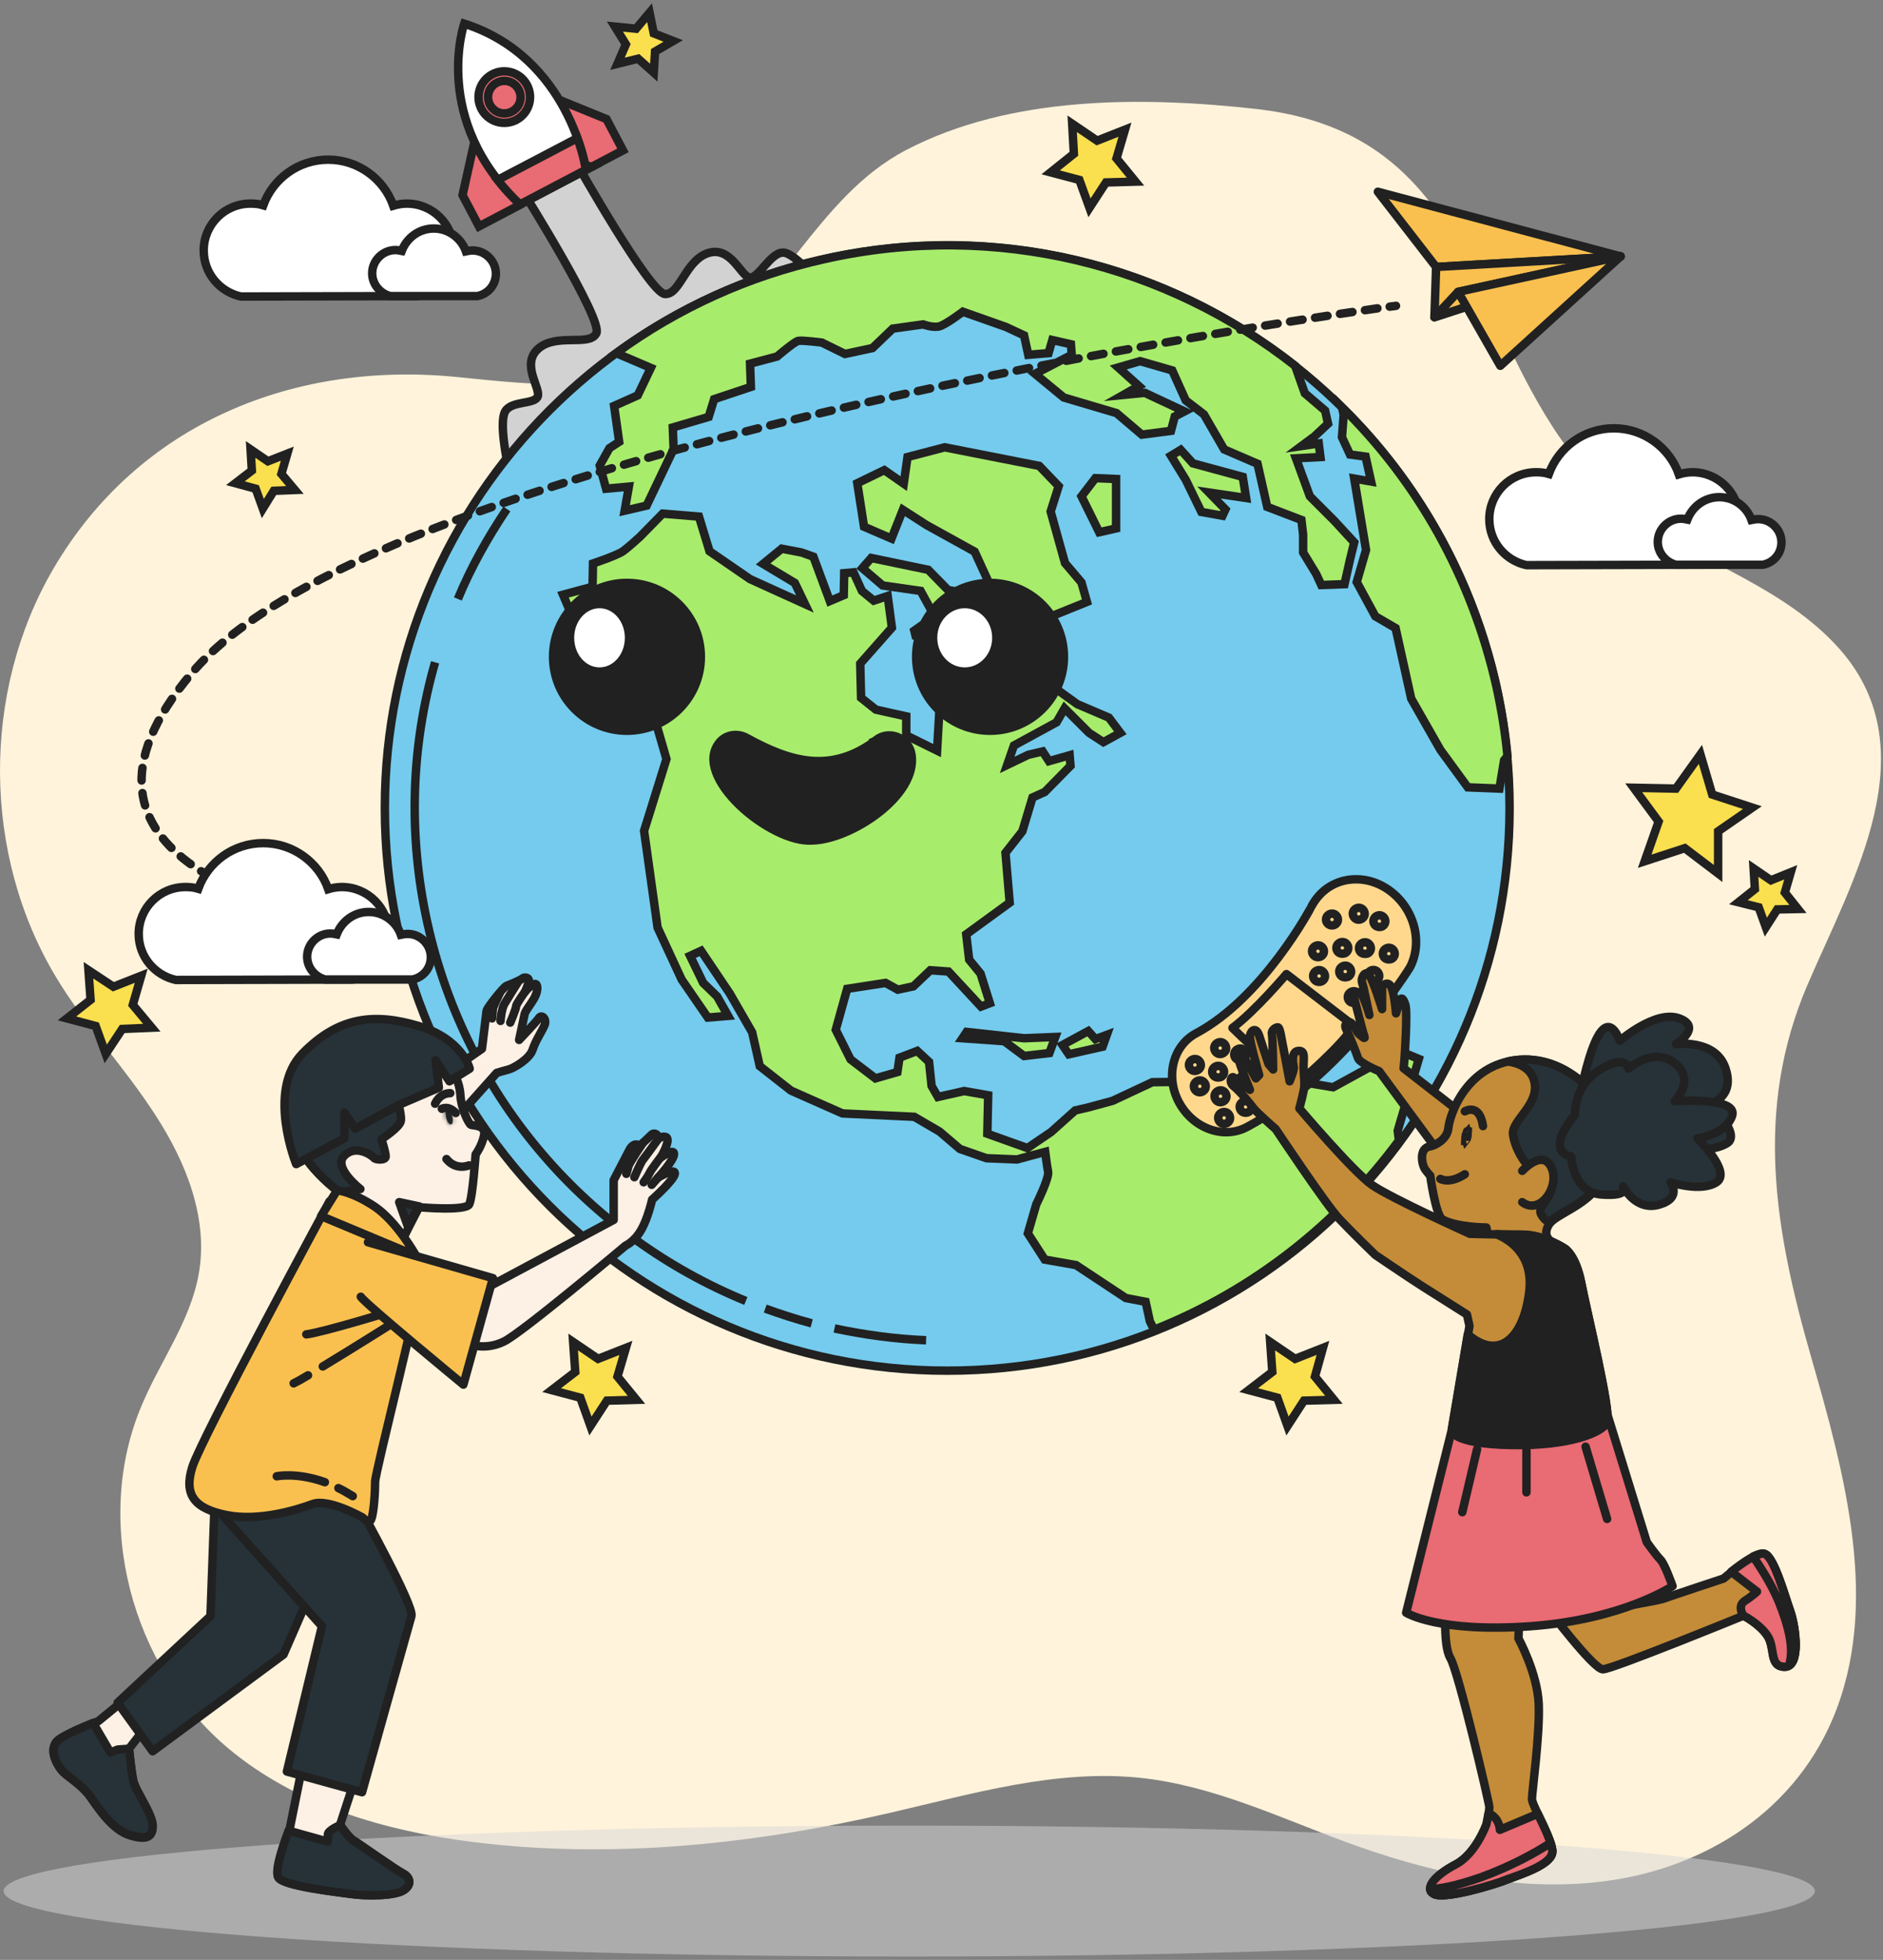 <svg width="446" height="464" viewBox="0 0 446 464" fill="none" xmlns="http://www.w3.org/2000/svg">
<rect x="0" y="0" width="446" height="464" fill="#808080" stroke="none"/>
<path d="M354.053 75C342.953 51.6 332.053 29.7 297.553 25.8C270.553 22.8 239.453 22.6 214.653 35.5C193.153 46.7 184.853 72.3 163.953 84.2C147.553 93.5 127.453 91.2 108.653 89.3C70.053 85.3 32.853 100 12.553 134.8C-4.447 164 -4.147 202.4 13.253 231.3C20.153 242.8 29.453 252.6 36.753 263.9C44.053 275.1 49.453 288.5 47.053 301.7C45.053 312.8 38.053 322.1 33.653 332.5C21.853 360 31.053 394.6 54.053 413.9C70.153 427.4 91.253 433.5 112.153 436.1C145.153 440.2 178.753 436.6 211.153 429.1C230.553 424.6 250.253 418.8 270.153 420.9C287.053 422.7 302.653 430.1 318.553 436C337.253 442.9 357.253 447.6 377.153 445.7C401.653 443.4 424.153 430.2 434.053 407C445.453 380.1 437.053 349.3 428.953 321.2C420.353 291.2 415.453 262.8 428.053 233.3C438.753 208.3 457.453 176.9 434.853 152.7C420.353 137.2 399.053 132.2 383.053 118.9C368.853 106.7 361.353 90.5 354.053 75Z" fill="#FFF3DB"/>
<path d="M215.353 463.2C333.818 463.2 429.853 456.26 429.853 447.7C429.853 439.139 333.818 432.2 215.353 432.2C96.888 432.2 0.853 439.139 0.853 447.7C0.853 456.26 96.888 463.2 215.353 463.2Z" fill="#D8D8D8" fill-opacity="0.5"/>
<path d="M194.553 67.7C194.553 67.7 188.453 59.8 185.453 59.8C182.453 59.8 179.653 66 177.553 65.7C175.453 65.4 173.153 58.2 167.753 59.9C162.353 61.6 161.053 69.9 157.453 69.6C153.853 69.3 136.653 38.8 136.653 38.8L124.253 46C124.253 46 142.853 75.7 141.253 78.9C139.653 82.1 131.853 78.8 127.553 82.5C123.253 86.2 128.153 91.9 127.353 93.9C126.553 95.8 121.153 94.8 119.653 97.4C118.153 100 120.153 109.4 120.153 109.4L155.053 82.7L194.553 67.7Z" fill="#D2D2D2" stroke="#212121" stroke-width="2" stroke-miterlimit="10"/>
<path d="M112.853 31.4L109.553 46.2L113.453 53.6L123.153 48.5C123.153 48.4 118.253 42.4 112.853 31.4Z" fill="#E96B73" stroke="#212121" stroke-width="2" stroke-miterlimit="10"/>
<path d="M129.653 22.5L143.653 28.2L147.553 35.6L137.853 40.7C137.853 40.6 135.753 33.2 129.653 22.5Z" fill="#E96B73" stroke="#212121" stroke-width="2" stroke-miterlimit="10"/>
<path d="M109.953 5.6C109.953 5.6 102.053 28.5 123.253 48.4L138.853 40.2C138.753 40.2 134.953 13.6 109.953 5.6Z" fill="white" stroke="#212121" stroke-width="2" stroke-miterlimit="10"/>
<path d="M117.853 42.6C119.353 44.5 121.153 46.5 123.153 48.4L138.753 40.2C138.753 40.2 138.353 37.1 136.753 32.7L117.853 42.6Z" fill="#E96B73" stroke="#212121" stroke-width="2" stroke-miterlimit="10"/>
<path d="M125.298 24.7C126.244 21.466 124.389 18.078 121.156 17.133C117.922 16.187 114.534 18.042 113.589 21.275C112.643 24.509 114.498 27.896 117.731 28.842C120.965 29.788 124.353 27.933 125.298 24.7Z" fill="#E96B73" stroke="#212121" stroke-width="2" stroke-miterlimit="10"/>
<path d="M122.853 21.2C121.853 19.3 119.553 18.6 117.653 19.6C115.753 20.6 115.053 22.9 116.053 24.8C117.053 26.7 119.353 27.4 121.253 26.4C123.153 25.4 123.853 23.1 122.853 21.2Z" fill="#E96B73" stroke="#212121" stroke-width="2" stroke-miterlimit="10"/>
<path d="M415.053 191.2L406.953 196.8V206.8L399.053 200.8L389.553 203.9L392.853 194.5L386.953 186.5L396.953 186.7L402.753 178.6L405.553 188.1L415.053 191.2Z" fill="#FADF4F" stroke="#212121" stroke-width="2" stroke-miterlimit="10"/>
<path d="M33.453 231L31.453 237.9L35.953 243.3L28.953 243.6L25.052 249.5L22.652 242.9L15.852 241.1L21.453 236.7L20.953 229.7L26.852 233.6L33.453 231Z" fill="#FADF4F" stroke="#212121" stroke-width="2" stroke-miterlimit="10"/>
<path d="M148.252 319.1L146.252 325.9L150.752 331.4L143.752 331.6L139.852 337.6L137.452 330.9L130.652 329.1L136.252 324.8L135.752 317.7L141.652 321.7L148.252 319.1Z" fill="#FADF4F" stroke="#212121" stroke-width="2" stroke-miterlimit="10"/>
<path d="M313.352 319.1L311.452 325.9L315.952 331.4L308.852 331.6L304.952 337.6L302.552 330.9L295.752 329.1L301.352 324.8L300.852 317.7L306.752 321.7L313.352 319.1Z" fill="#FADF4F" stroke="#212121" stroke-width="2" stroke-miterlimit="10"/>
<path d="M68.052 107.4L66.652 112.2L69.852 116L64.852 116.2L62.252 120.4L60.552 115.7L55.752 114.4L59.652 111.4L59.352 106.4L63.452 109.2L68.052 107.4Z" fill="#FADF4F" stroke="#212121" stroke-width="2" stroke-miterlimit="10"/>
<path d="M159.452 9.7L155.152 12.2L154.852 17.2L151.152 13.9L146.252 15.1L148.252 10.5L145.652 6.3L150.652 6.8L153.852 3L154.852 7.9L159.452 9.7Z" fill="#FADF4F" stroke="#212121" stroke-width="2" stroke-miterlimit="10"/>
<path d="M424.152 206.5L422.752 211.3L425.852 215.2L420.952 215.3L418.252 219.5L416.552 214.8L411.752 213.6L415.652 210.5L415.352 205.6L419.452 208.4L424.152 206.5Z" fill="#FADF4F" stroke="#212121" stroke-width="2" stroke-miterlimit="10"/>
<path d="M266.453 30.7L264.453 37.5L268.953 43L261.953 43.2L258.053 49.2L255.653 42.6L248.853 40.8L254.353 36.4L253.953 29.3L259.853 33.3L266.453 30.7Z" fill="#FADF4F" stroke="#212121" stroke-width="2" stroke-miterlimit="10"/>
<path d="M224.353 324.5C297.917 324.5 357.553 264.864 357.553 191.3C357.553 117.735 297.917 58.1 224.353 58.1C150.789 58.1 91.153 117.735 91.153 191.3C91.153 264.864 150.789 324.5 224.353 324.5Z" fill="#74CBED" stroke="#212121" stroke-width="2" stroke-miterlimit="10"/>
<path d="M197.653 314.5C204.753 316 211.953 316.999 219.353 317.299" stroke="#212121" stroke-width="2" stroke-miterlimit="10"/>
<path d="M181.253 309.799C184.853 311.099 188.553 312.299 192.253 313.299" stroke="#212121" stroke-width="2" stroke-miterlimit="10"/>
<path d="M103.053 156.799C97.453 176.299 96.553 197.399 101.253 218.599C110.553 260.499 139.753 292.899 176.653 307.999" stroke="#212121" stroke-width="2" stroke-miterlimit="10"/>
<path d="M120.053 120.5C115.553 127.2 111.553 134.3 108.453 141.8" stroke="#212121" stroke-width="2" stroke-miterlimit="10"/>
<path d="M206.353 132.1L219.853 134.9L224.553 139.7L230.553 140.7L232.453 146.4L231.053 150.3L226.953 152.1L216.853 150.5L216.553 149.3L221.353 145.9L218.053 139.9L209.053 138.6L204.253 134.5L206.353 132.1Z" fill="#A8EC6C" stroke="#212121" stroke-width="2" stroke-miterlimit="10"/>
<path d="M315.753 257.4L304.953 255.6L291.953 254L282.353 256.1L272.953 256.2L263.553 260.6L258.053 262.1L254.653 262.9L248.953 268L243.353 271.8L233.853 268.4L234.053 259.3L228.353 258.3L222.153 259.7L220.653 257.1L220.053 251.4L217.253 248.8L213.053 250.4L212.553 253.8L207.353 255.3L201.453 250.8L197.953 243.8L200.653 234.1L209.753 232.7L212.653 234.3L216.353 233.5L220.353 229.7L224.653 230L232.353 238.3L234.453 237.5L232.253 230.5L229.553 227.2L228.853 221.2L239.153 213.7L238.153 201.9L242.153 196.8L244.553 188.8L247.453 187.5L253.553 181.3L253.353 178.8L248.453 180.2L246.953 177.9L243.553 178.7L238.553 181.1L240.153 176.5L250.253 171L252.153 167.7L257.953 173.5L261.353 175.7L265.353 173.5L262.653 169.9L255.153 166.7L245.853 160L236.953 156.5L229.253 156.9L224.753 154L219.553 153.9L219.253 155.3L220.653 164.4L222.553 167.2L221.953 177.7L214.653 174.1V169.6L207.453 168L203.953 165.2L203.753 157.1L211.253 148.6L210.253 141.1L206.953 142.2L204.153 139.9L202.153 135.5L199.953 135.7L199.853 140.9L196.553 142.3L192.653 131.8L189.853 130.8L185.153 129.9L180.753 133.5L188.253 138L190.653 143L177.653 137.1L168.053 130.5L165.553 122.3L156.953 121.6L151.653 127C151.653 127 148.953 129.5 147.553 130.5C146.153 131.5 140.453 133.4 140.453 133.4L140.353 138.9L133.353 140.8L134.753 144.1L146.553 143.4L153.853 148.6L156.253 159.4L154.953 169.7L157.853 179.7L152.553 196.7L155.753 219.6L161.453 231.9L167.653 240.9L172.453 240.5L169.853 235.9L166.553 232.7L163.453 226.3L166.053 225.1L172.853 235.2L178.153 244.4L179.953 252.4L187.353 258.2L199.553 263.6L216.553 264.4L222.553 267.9L227.353 272L233.653 274.2L240.853 274.5L247.553 272.7C247.553 272.7 247.953 275.9 248.253 277.4C248.553 278.9 245.453 285.1 245.453 285.1L243.453 292L247.453 298.2L254.853 299.5L266.653 307.3L271.353 308.2L272.353 312.8L273.353 314.8C297.053 305.4 316.853 289.6 331.353 270L331.053 267.7L336.053 250.7L331.453 248.8L315.753 257.4Z" fill="#A8EC6C" stroke="#212121" stroke-width="2" stroke-miterlimit="10"/>
<path d="M320.753 128.4L316.053 123.3L310.253 117.5L306.953 108.5L312.753 108.2L312.353 105L308.253 105.6L311.353 103.3L314.553 100.3L313.853 97.2L309.053 93.1L306.753 86.6C276.453 62.8 236.053 52.2 195.453 61.3C176.953 65.4 160.353 73.1 145.953 83.6L154.153 87.1L151.053 93.6L145.453 96.1L146.653 104.6L144.353 106.1L142.053 110.2L143.553 115.7L148.953 115.2L147.953 120.9L153.153 119.7L159.553 106.3L159.353 101.2L167.853 98.7L169.153 94.5L177.853 91.6L177.653 86.1L184.053 84.4C184.053 84.4 188.153 80.9 189.053 80.7C189.953 80.5 194.653 81.1 194.653 81.1L200.153 83.8L206.653 82.4L211.453 77.8L218.653 76.8C218.653 76.8 220.753 77.6 222.353 77.3C223.853 77 228.053 73.8 228.053 73.8L238.253 77.4L242.553 79.4L243.553 84L248.353 83.6L249.253 80.5L253.653 81.5L253.853 84L245.153 88.5L251.953 94.1L264.453 97.8L270.453 102.9L277.353 102L278.253 98.6L280.553 97.4L271.153 93L266.053 93.5L269.753 91.4L264.853 87L270.053 85.5L277.653 87.7L280.853 94.8L285.153 98.1L289.953 106.4L297.853 109.8L300.153 120L308.253 123.1L308.653 126.6V130.8L311.753 135.9L312.953 138.5L318.453 138.3L319.753 132.5L320.753 128.4Z" fill="#A8EC6C" stroke="#212121" stroke-width="2" stroke-miterlimit="10"/>
<path d="M317.853 96.4L318.253 98.2L317.853 103.5L319.753 107.6L323.453 108.1L324.753 114L320.753 113.3L323.553 130.2L321.353 137.8L325.753 145.9L330.553 148.7L334.253 165.4L341.153 177.5L347.653 186.4L355.153 186.7L356.253 180L357.053 179C356.553 173.6 355.653 168.1 354.453 162.6C348.553 136.4 335.553 113.8 317.853 96.4Z" fill="#A8EC6C" stroke="#212121" stroke-width="2" stroke-miterlimit="10"/>
<path d="M246.153 110.3L223.753 105.9L214.953 108.2L214.053 114.5L209.453 111.3L203.053 114.4L204.653 124.7L211.153 127.5L213.853 120.7L219.453 124.3L230.853 130.6L234.753 139.1L245.053 147.5L257.453 142.5L256.153 137.9L252.253 133.3L248.853 121.1L250.753 115.1L246.153 110.3Z" fill="#A8EC6C" stroke="#212121" stroke-width="2" stroke-miterlimit="10"/>
<path d="M264.353 113.4L259.453 113.2L256.153 117.5L260.353 126L264.353 125.1V113.4Z" fill="#A8EC6C" stroke="#212121" stroke-width="2" stroke-miterlimit="10"/>
<path d="M294.353 112.9L282.553 109.7L279.653 106.5L277.353 107.9L280.853 113.6L284.553 121.2L289.553 122.1L290.253 120.6L286.353 116.6L295.153 117.9L294.353 112.9Z" fill="#A8EC6C" stroke="#212121" stroke-width="2" stroke-miterlimit="10"/>
<path d="M228.953 244.3L227.953 245.8L237.853 246.5L242.553 250L248.553 249.3L249.953 245.5L242.553 245.8L228.953 244.3Z" fill="#A8EC6C" stroke="#212121" stroke-width="2" stroke-miterlimit="10"/>
<path d="M257.753 244.1L251.653 247.4L253.153 249.6L261.153 247.8L262.153 245L259.453 246L257.753 244.1Z" fill="#A8EC6C" stroke="#212121" stroke-width="2" stroke-miterlimit="10"/>
<path d="M383.853 60.7L326.353 45.4L340.153 63.2L383.853 60.7Z" fill="#FAC04F" stroke="#212121" stroke-width="2" stroke-miterlimit="10" stroke-linecap="round" stroke-linejoin="round"/>
<path d="M340.152 63.2L339.752 75.1L383.852 60.7L340.152 63.2Z" fill="#FAC04F" stroke="#212121" stroke-width="2" stroke-miterlimit="10" stroke-linecap="round" stroke-linejoin="round"/>
<path d="M345.352 69.1L339.752 75.1L383.852 60.7L345.352 69.1Z" fill="#FAC04F" stroke="#212121" stroke-width="2" stroke-miterlimit="10" stroke-linecap="round" stroke-linejoin="round"/>
<path d="M383.853 60.7L345.353 69.1L355.353 86.6L383.853 60.7Z" fill="#FAC04F" stroke="#212121" stroke-width="2" stroke-miterlimit="10" stroke-linecap="round" stroke-linejoin="round"/>
<path d="M330.653 72.4C330.653 72.4 330.153 72.5 329.153 72.6" stroke="#212121" stroke-width="2" stroke-linecap="round" stroke-linejoin="round"/>
<path d="M326.253 73C293.453 77.7 88.353 108.7 45.553 159.2C7.453 204 70.753 216.6 85.553 218.9" stroke="#212121" stroke-width="2" stroke-linecap="round" stroke-linejoin="round" stroke-dasharray="2.99 2.99"/>
<path d="M86.953 219.1C87.953 219.2 88.453 219.3 88.453 219.3" stroke="#212121" stroke-width="2" stroke-linecap="round" stroke-linejoin="round"/>
<path d="M29.853 402.1L23.253 407.5C23.253 407.5 16.653 409.9 13.953 411.9C11.253 413.9 13.453 417.8 14.653 419.2C15.853 420.6 19.253 422.4 21.453 425.5C23.653 428.7 26.853 433.3 30.753 434.5C34.653 435.7 36.153 435 36.153 432.3C36.153 429.6 32.053 424 31.553 421.6C31.053 419.2 30.553 414 30.553 414L35.153 408.1L29.853 402.1Z" fill="#FDF0E5" stroke="#212121" stroke-width="2" stroke-miterlimit="10" stroke-linecap="round" stroke-linejoin="round"/>
<path d="M30.553 414L27.853 414.2L26.153 414.9L22.053 407.9C20.053 408.7 15.953 410.4 13.953 411.8C11.253 413.8 13.453 417.7 14.653 419.1C15.853 420.6 19.253 422.3 21.453 425.4C23.653 428.6 26.853 433.2 30.753 434.4C34.653 435.6 36.153 434.9 36.153 432.2C36.153 429.5 32.053 423.9 31.553 421.5C31.053 419.1 30.553 414 30.553 414Z" fill="#263238" stroke="#212121" stroke-width="2" stroke-miterlimit="10" stroke-linecap="round" stroke-linejoin="round"/>
<path d="M50.852 355.3L49.852 382.6L27.852 403.1L36.153 414.6L67.153 391.7L73.953 376.1L54.953 356.1C54.953 356 50.852 353.8 50.852 355.3Z" fill="#263238" stroke="#212121" stroke-width="2" stroke-miterlimit="10" stroke-linecap="round" stroke-linejoin="round"/>
<path d="M71.553 418.4L68.653 432.8C68.653 432.8 64.753 442.6 65.953 444.5C67.153 446.5 79.653 447.9 83.253 448.4C86.953 448.9 93.453 448.9 95.653 447.4C97.853 445.9 96.853 444.2 95.453 443.5C93.953 442.8 84.953 436.4 83.753 435.7C82.553 435 80.553 432 80.553 432L83.753 422.2L71.553 418.4Z" fill="#FDF0E5" stroke="#212121" stroke-width="2" stroke-miterlimit="10" stroke-linecap="round" stroke-linejoin="round"/>
<path d="M95.653 447.5C97.853 446 96.853 444.3 95.453 443.6C93.953 442.9 84.953 436.5 83.753 435.8C82.553 435.1 80.553 432.1 80.553 432.1C80.553 432.1 77.653 433.3 77.653 434.3C77.653 435.3 77.653 436 77.653 436L68.353 433.4C67.553 435.6 64.853 442.8 65.953 444.5C67.153 446.5 79.653 447.9 83.253 448.4C86.953 448.9 93.453 448.9 95.653 447.5Z" fill="#263238" stroke="#212121" stroke-width="2" stroke-miterlimit="10" stroke-linecap="round" stroke-linejoin="round"/>
<path d="M50.852 356.7L76.252 385L67.953 419.4L85.752 424.3C85.752 424.3 96.752 385 97.453 382.6C98.153 380.2 85.252 357 85.252 357C85.252 357 81.153 353.1 73.552 351.9C65.953 350.6 50.852 356.7 50.852 356.7Z" fill="#263238" stroke="#212121" stroke-width="2" stroke-miterlimit="10" stroke-linecap="round" stroke-linejoin="round"/>
<path d="M106.653 253.5L114.153 248.3C114.153 248.3 115.153 240 115.253 239.3C115.353 238.6 119.153 233.8 119.953 233.4C120.753 233.1 123.153 232.1 123.653 231.7C124.153 231.2 125.353 231.4 125.253 232.2C125.153 233 124.353 234.8 124.353 234.8C124.353 234.8 127.153 231.4 127.253 233.8C127.353 236.2 124.653 238.6 124.253 240.1C123.953 241.6 122.953 246.2 122.953 246.2C122.953 246.2 127.053 241.9 127.653 241C128.253 240.1 129.453 241.1 129.053 242.5C128.553 243.9 126.853 246.3 126.153 248.5C125.453 250.7 121.653 252.9 120.453 253.2C119.253 253.5 117.653 254 117.653 254L108.453 264.3L103.553 254.9L106.653 253.5Z" fill="#FDF0E5" stroke="#212121" stroke-width="2" stroke-miterlimit="10" stroke-linecap="round" stroke-linejoin="round"/>
<path d="M124.353 234.8C124.353 234.8 122.253 237.7 122.253 238.2C122.253 238.8 120.853 242.1 120.853 242.1" stroke="#212121" stroke-width="2" stroke-miterlimit="10" stroke-linecap="round" stroke-linejoin="round"/>
<path d="M122.753 232.4C122.753 232.4 120.153 236.5 119.453 237.7C118.753 238.9 118.553 241.7 118.553 241.7" stroke="#212121" stroke-width="2" stroke-miterlimit="10" stroke-linecap="round" stroke-linejoin="round"/>
<path d="M118.353 235.2C118.353 235.2 116.753 238.4 116.753 238.8C116.753 239.2 116.553 241.1 116.553 241.1" stroke="#212121" stroke-width="2" stroke-miterlimit="10" stroke-linecap="round" stroke-linejoin="round"/>
<path d="M107.353 254C107.353 254 108.853 256 109.053 259.3C109.253 262.6 111.053 266.1 111.553 266.3C112.053 266.5 115.153 266.3 114.653 268.8C114.153 271.3 112.653 273.3 112.653 273.3C112.653 273.3 111.953 283.4 111.153 285.1C110.353 286.8 99.253 285.8 99.253 285.8C99.253 285.8 94.753 294.4 94.753 294.9C94.753 295.4 80.353 288.1 80.353 288.1L80.853 282.6C80.853 282.6 77.553 280.4 74.253 276.6C70.953 272.8 69.953 269.5 69.953 269.5C69.953 269.5 69.653 263.5 72.253 257.6C74.853 251.6 84.653 247.7 94.453 247C104.253 246.2 107.353 254 107.353 254Z" fill="#FDF0E5" stroke="#212121" stroke-width="2" stroke-miterlimit="10" stroke-linecap="round" stroke-linejoin="round"/>
<path d="M94.953 265.3C95.153 263.8 93.953 259.8 93.953 259.8L90.653 251.7C90.653 251.7 80.053 256.2 71.253 260.1C69.653 265.1 69.953 269.4 69.953 269.4C69.953 269.4 70.953 272.7 74.253 276.5C77.553 280.3 80.853 282.5 80.853 282.5C81.653 282 85.353 281.5 85.353 281.5C85.353 281.5 78.753 276.4 81.553 273.6C84.353 270.8 88.153 273.6 88.553 274.1C88.853 274.6 91.353 274.8 91.353 273.8C91.353 272.8 90.353 269.7 90.353 269.7C90.353 269.7 94.853 266.8 94.953 265.3Z" fill="#263238" stroke="#212121" stroke-width="2" stroke-miterlimit="10" stroke-linecap="round" stroke-linejoin="round"/>
<path d="M94.653 261.5L103.953 257.5L103.153 251L106.453 256L111.253 253C111.253 253 109.553 246 99.153 242.9C88.753 239.8 80.253 240.6 71.653 249.4C63.053 258.2 70.153 275.6 70.153 275.6L81.553 269.5V263.4L84.153 267.2L94.653 261.5Z" fill="#263238" stroke="#212121" stroke-width="2" stroke-miterlimit="10" stroke-linecap="round" stroke-linejoin="round"/>
<mask id="path-52-inside-1_646_2481" fill="white">
<path d="M107.053 264.1C107.353 265.2 107.253 266.1 106.853 266.2C106.453 266.3 105.853 265.5 105.653 264.5C105.453 263.5 105.453 262.5 105.853 262.4C106.153 262.2 106.753 263 107.053 264.1Z"/>
</mask>
<path d="M107.053 264.1C107.353 265.2 107.253 266.1 106.853 266.2C106.453 266.3 105.853 265.5 105.653 264.5C105.453 263.5 105.453 262.5 105.853 262.4C106.153 262.2 106.753 263 107.053 264.1Z" fill="#263238"/>
<path d="M105.853 262.4L106.338 264.34L106.674 264.256L106.962 264.064L105.853 262.4ZM105.123 264.626C105.229 265.015 105.232 265.261 105.225 265.326C105.221 265.365 105.224 265.244 105.326 265.052C105.433 264.849 105.741 264.416 106.368 264.26L107.338 268.14C108.164 267.934 108.636 267.351 108.864 266.917C109.088 266.493 109.172 266.059 109.205 265.724C109.274 265.039 109.176 264.285 108.982 263.574L105.123 264.626ZM106.368 264.26C107.025 264.095 107.498 264.363 107.629 264.449C107.779 264.549 107.826 264.628 107.801 264.594C107.759 264.535 107.664 264.356 107.614 264.108L103.692 264.892C103.842 265.644 104.147 266.365 104.555 266.931C104.755 267.209 105.039 267.532 105.421 267.785C105.783 268.024 106.48 268.355 107.338 268.14L106.368 264.26ZM107.614 264.108C107.533 263.704 107.514 263.391 107.524 263.241C107.529 263.154 107.537 263.245 107.462 263.42C107.388 263.591 107.087 264.153 106.338 264.34L105.368 260.46C104.419 260.697 103.967 261.421 103.788 261.839C103.606 262.261 103.551 262.683 103.532 262.984C103.492 263.608 103.572 264.296 103.692 264.892L107.614 264.108ZM106.962 264.064C106.581 264.318 106.148 264.4 105.766 264.359C105.423 264.322 105.184 264.197 105.069 264.125C104.856 263.993 104.788 263.873 104.83 263.931C104.888 264.012 105.023 264.257 105.123 264.626L108.982 263.574C108.783 262.842 108.468 262.138 108.076 261.594C107.893 261.34 107.6 260.988 107.18 260.728C106.772 260.474 105.763 260.056 104.743 260.736L106.962 264.064Z" fill="#212121" mask="url(#path-52-inside-1_646_2481)"/>
<path d="M107.953 263.5C107.953 263.5 106.453 261.7 104.653 262.5" stroke="#212121" stroke-width="2" stroke-miterlimit="10" stroke-linecap="round" stroke-linejoin="round"/>
<path d="M103.053 261.3C103.053 261.3 104.053 258.8 106.653 258.8" stroke="#212121" stroke-width="2" stroke-miterlimit="10" stroke-linecap="round" stroke-linejoin="round"/>
<path d="M111.053 275.9C111.053 275.9 108.053 277.2 105.753 274.4" stroke="#212121" stroke-width="2" stroke-miterlimit="10" stroke-linecap="round" stroke-linejoin="round"/>
<path d="M98.553 297.3L78.053 284.4C78.053 284.4 47.653 340.6 45.553 347.3C43.453 354 46.153 357.2 53.753 358.7C61.353 360.2 70.153 357.5 73.953 356.1C77.753 354.6 85.953 359.3 85.953 359.3C85.953 359.3 87.453 361.1 87.953 359.6C88.553 358.1 88.853 353.2 88.853 350.8C88.853 348.5 99.653 306.6 99.653 302.2C99.753 297.9 98.553 297.3 98.553 297.3Z" fill="#FAC04F" stroke="#212121" stroke-width="2" stroke-miterlimit="10" stroke-linecap="round" stroke-linejoin="round"/>
<path d="M93.553 310.2C93.553 310.2 76.253 315.5 72.553 315.9Z" fill="#FAC04F"/>
<path d="M93.553 310.2C93.553 310.2 76.253 315.5 72.553 315.9" stroke="#212121" stroke-width="2" stroke-miterlimit="10" stroke-linecap="round" stroke-linejoin="round"/>
<path d="M72.953 325.6C71.653 326.4 70.553 327 69.553 327.5Z" fill="#FAC04F"/>
<path d="M72.953 325.6C71.653 326.4 70.553 327 69.553 327.5" stroke="#212121" stroke-width="2" stroke-miterlimit="10" stroke-linecap="round" stroke-linejoin="round"/>
<path d="M93.553 312.9C93.553 312.9 84.053 318.9 76.453 323.5Z" fill="#FAC04F"/>
<path d="M93.553 312.9C93.553 312.9 84.053 318.9 76.453 323.5" stroke="#212121" stroke-width="2" stroke-miterlimit="10" stroke-linecap="round" stroke-linejoin="round"/>
<path d="M80.153 352.3C81.253 352.8 82.353 353.5 83.553 354.2Z" fill="#FAC04F"/>
<path d="M80.153 352.3C81.253 352.8 82.353 353.5 83.553 354.2" stroke="#212121" stroke-width="2" stroke-miterlimit="10" stroke-linecap="round" stroke-linejoin="round"/>
<path d="M65.553 349.5C65.553 349.5 70.253 348.5 76.953 350.9Z" fill="#FAC04F"/>
<path d="M65.553 349.5C65.553 349.5 70.253 348.5 76.953 350.9" stroke="#212121" stroke-width="2" stroke-miterlimit="10" stroke-linecap="round" stroke-linejoin="round"/>
<path d="M76.053 287.9L79.853 281.8C79.853 281.8 83.353 282.1 88.653 285.6C93.953 289.1 98.553 297.3 98.553 297.3L76.053 287.9Z" fill="#FAC04F" stroke="#212121" stroke-width="2" stroke-miterlimit="10" stroke-linecap="round" stroke-linejoin="round"/>
<path d="M115.253 304.9L145.353 288.8V279.4L149.153 272.1C149.153 272.1 150.053 270.3 151.453 271.2L150.753 272.4L152.253 270.6C152.253 270.6 153.453 269.5 154.253 268.7C155.053 267.9 155.753 268.7 155.953 269.2C156.153 269.7 156.153 269.4 156.153 269.4C156.153 269.4 157.053 268.9 157.753 269.2C159.053 269.8 156.453 274.1 156.453 274.1C156.453 274.1 159.653 271.7 159.653 273.2C159.653 274.7 155.853 278.8 155.853 278.8C155.853 278.8 159.853 276.4 159.853 277.8C159.853 279.2 154.453 284 154.453 284C154.453 284 153.453 288.5 151.853 291.2C150.253 294 148.153 294.9 148.153 294.9C148.153 294.9 123.553 315.6 119.353 317.6C115.053 319.7 111.453 318.3 111.453 318.3L114.053 305.3L115.253 304.9Z" fill="#FDF0E5" stroke="#212121" stroke-width="2" stroke-miterlimit="10" stroke-linecap="round" stroke-linejoin="round"/>
<path d="M156.152 269.3C156.152 269.3 152.752 274 152.252 274.6C151.752 275.2 150.252 278.7 150.252 278.7" stroke="#212121" stroke-width="2" stroke-miterlimit="10" stroke-linecap="round" stroke-linejoin="round"/>
<path d="M152.253 270.6C152.253 270.6 149.053 275.3 148.853 276.1C148.653 276.9 148.353 277.9 148.353 277.9" stroke="#212121" stroke-width="2" stroke-miterlimit="10" stroke-linecap="round" stroke-linejoin="round"/>
<path d="M156.453 274C156.453 274 154.153 277 153.853 277.7C153.553 278.4 152.453 279.9 152.453 279.9" stroke="#212121" stroke-width="2" stroke-miterlimit="10" stroke-linecap="round" stroke-linejoin="round"/>
<path d="M155.953 278.7L154.353 280.5" stroke="#212121" stroke-width="2" stroke-miterlimit="10" stroke-linecap="round" stroke-linejoin="round"/>
<path d="M87.153 294.1L116.753 302.6L109.753 327.8C109.753 327.8 86.653 308.8 85.453 307" fill="#FAC04F"/>
<path d="M87.153 294.1L116.753 302.6L109.753 327.8C109.753 327.8 86.653 308.8 85.453 307" stroke="#212121" stroke-width="2" stroke-miterlimit="10" stroke-linecap="round" stroke-linejoin="round"/>
<path d="M99.253 285.6L94.553 284.6L96.553 290.2L99.253 285.6Z" fill="#263238" stroke="#212121" stroke-width="2" stroke-miterlimit="10" stroke-linecap="round" stroke-linejoin="round"/>
<path d="M107.452 59.3C107.452 53.1 102.452 48.2 96.352 48.2C95.252 48.2 94.152 48.4 93.152 48.7C90.952 42.4 84.852 37.8 77.752 37.8C70.652 37.8 64.652 42.3 62.352 48.6C61.352 48.3 60.452 48.2 59.352 48.2C53.152 48.2 48.252 53.2 48.252 59.3C48.252 64.7 52.052 69.1 57.052 70.2L98.952 70.1C103.752 69 107.452 64.6 107.452 59.3Z" fill="white" stroke="#212121" stroke-width="2" stroke-miterlimit="10"/>
<path d="M117.452 64.8C117.452 61.8 114.952 59.3 111.952 59.3C111.352 59.3 110.852 59.4 110.352 59.5C109.252 56.4 106.252 54.1 102.752 54.1C99.252 54.1 96.352 56.3 95.152 59.4C94.652 59.3 94.152 59.2 93.652 59.2C90.652 59.2 88.152 61.7 88.152 64.7C88.152 67.3 90.052 69.5 92.452 70.1H113.052C115.652 69.6 117.452 67.4 117.452 64.8Z" fill="white" stroke="#212121" stroke-width="2" stroke-miterlimit="10"/>
<path d="M411.952 122.9C411.952 116.7 406.952 111.8 400.852 111.8C399.752 111.8 398.652 112 397.652 112.3C395.452 106 389.352 101.4 382.252 101.4C375.152 101.4 369.152 105.9 366.852 112.2C365.852 111.9 364.952 111.8 363.852 111.8C357.652 111.8 352.752 116.8 352.752 122.9C352.752 128.3 356.552 132.7 361.552 133.8L403.452 133.7C408.352 132.5 411.952 128.1 411.952 122.9Z" fill="white" stroke="#212121" stroke-width="2" stroke-miterlimit="10"/>
<path d="M421.952 128.4C421.952 125.4 419.452 122.9 416.452 122.9C415.852 122.9 415.352 123 414.852 123.1C413.752 120 410.752 117.7 407.252 117.7C403.752 117.7 400.852 119.9 399.652 123C399.152 122.9 398.652 122.8 398.152 122.8C395.152 122.8 392.652 125.3 392.652 128.3C392.652 130.9 394.552 133.1 396.952 133.7H417.552C420.152 133.2 421.952 131 421.952 128.4Z" fill="white" stroke="#212121" stroke-width="2" stroke-miterlimit="10"/>
<path d="M92.052 221.1C92.052 214.9 87.052 210 80.953 210C79.853 210 78.752 210.2 77.752 210.5C75.552 204.2 69.453 199.6 62.352 199.6C55.252 199.6 49.252 204.1 46.953 210.4C45.953 210.1 45.053 210 43.953 210C37.752 210 32.852 215 32.852 221.1C32.852 226.5 36.653 230.9 41.653 232L83.552 231.9C88.453 230.7 92.052 226.3 92.052 221.1Z" fill="white" stroke="#212121" stroke-width="2" stroke-miterlimit="10"/>
<path d="M102.052 226.599C102.052 223.599 99.552 221.099 96.552 221.099C95.952 221.099 95.452 221.199 94.952 221.299C93.852 218.199 90.852 215.899 87.352 215.899C83.852 215.899 80.952 218.099 79.752 221.199C79.252 221.099 78.752 220.999 78.252 220.999C75.252 220.999 72.752 223.499 72.752 226.499C72.752 229.099 74.652 231.299 77.052 231.899H97.652C100.252 231.399 102.052 229.199 102.052 226.599Z" fill="white" stroke="#212121" stroke-width="2" stroke-miterlimit="10"/>
<path d="M314.873 209.945C318.6 207.606 323.709 207.47 328.102 210.144C334.596 214.097 337.25 222.466 334.05 228.842C333.522 229.882 317.454 255.075 295.405 266.784C289.856 269.794 282.686 267.21 279.304 261.068C275.976 255.01 277.733 247.651 283.282 244.641C299.22 236.175 310.578 214.765 310.609 214.627C311.634 212.685 313.094 211.061 314.873 209.945Z" fill="#FFD88D" stroke="#212121" stroke-width="2" stroke-miterlimit="10" stroke-linecap="round" stroke-linejoin="round"/>
<path d="M320.623 242.816L304.701 230.612C304.701 230.612 297.244 239.423 291.919 243.354C291.919 243.354 303.016 254.454 307.714 256.11C307.683 256.248 318.341 247.081 320.623 242.816Z" fill="#FFD88D" stroke="#212121" stroke-width="2" stroke-miterlimit="10" stroke-linecap="round" stroke-linejoin="round"/>
<path d="M327.76 226.532C327.334 225.855 327.524 225.027 328.201 224.602C328.879 224.177 329.706 224.366 330.131 225.044C330.557 225.722 330.367 226.549 329.69 226.974C328.959 227.315 328.132 227.125 327.76 226.532Z" fill="#FFD88D" stroke="#212121" stroke-width="2" stroke-miterlimit="10" stroke-linecap="round" stroke-linejoin="round"/>
<path d="M320.641 217.068C320.216 216.391 320.405 215.564 321.083 215.138C321.76 214.713 322.588 214.903 323.013 215.58C323.438 216.258 323.249 217.085 322.571 217.51C321.893 217.935 321.066 217.746 320.641 217.068Z" fill="#FFD88D" stroke="#212121" stroke-width="2" stroke-miterlimit="10" stroke-linecap="round" stroke-linejoin="round"/>
<path d="M324.091 231.786C323.665 231.108 323.855 230.281 324.532 229.856C325.21 229.431 326.037 229.62 326.462 230.298C326.888 230.975 326.698 231.802 326.021 232.227C325.343 232.653 324.516 232.463 324.091 231.786Z" fill="#FFD88D" stroke="#212121" stroke-width="2" stroke-miterlimit="10" stroke-linecap="round" stroke-linejoin="round"/>
<path d="M316.755 225.173C316.33 224.496 316.519 223.669 317.197 223.243C317.874 222.818 318.701 223.008 319.127 223.685C319.552 224.363 319.362 225.19 318.685 225.615C317.954 225.956 317.127 225.766 316.755 225.173Z" fill="#FFD88D" stroke="#212121" stroke-width="2" stroke-miterlimit="10" stroke-linecap="round" stroke-linejoin="round"/>
<path d="M322.108 225.238C321.683 224.561 321.872 223.734 322.55 223.308C323.227 222.883 324.054 223.072 324.48 223.75C324.905 224.428 324.715 225.255 324.038 225.68C323.392 225.967 322.48 225.831 322.108 225.238Z" fill="#FFD88D" stroke="#212121" stroke-width="2" stroke-miterlimit="10" stroke-linecap="round" stroke-linejoin="round"/>
<path d="M314.305 218.447C313.879 217.769 314.069 216.942 314.746 216.517C315.424 216.092 316.251 216.281 316.676 216.959C317.102 217.636 316.912 218.463 316.235 218.889C315.642 219.261 314.73 219.124 314.305 218.447Z" fill="#FFD88D" stroke="#212121" stroke-width="2" stroke-miterlimit="10" stroke-linecap="round" stroke-linejoin="round"/>
<path d="M325.531 218.84C325.105 218.163 325.295 217.336 325.972 216.91C326.65 216.485 327.477 216.675 327.902 217.352C328.328 218.03 328.138 218.857 327.461 219.282C326.868 219.654 325.903 219.433 325.531 218.84Z" fill="#FFD88D" stroke="#212121" stroke-width="2" stroke-miterlimit="10" stroke-linecap="round" stroke-linejoin="round"/>
<path d="M319.457 236.818C319.032 236.141 319.221 235.314 319.899 234.888C320.576 234.463 321.403 234.653 321.829 235.33C322.254 236.008 322.065 236.835 321.387 237.26C320.656 237.601 319.829 237.411 319.457 236.818Z" fill="#FFD88D" stroke="#212121" stroke-width="2" stroke-miterlimit="10" stroke-linecap="round" stroke-linejoin="round"/>
<path d="M299.43 258.711C299.004 258.033 299.194 257.206 299.871 256.781C300.549 256.355 301.376 256.545 301.801 257.222C302.227 257.9 302.037 258.727 301.36 259.152C300.682 259.578 299.855 259.388 299.43 258.711Z" fill="#FFD88D" stroke="#212121" stroke-width="2" stroke-miterlimit="10" stroke-linecap="round" stroke-linejoin="round"/>
<path d="M292.557 250.391C292.132 249.714 292.321 248.886 292.999 248.461C293.676 248.036 294.504 248.225 294.929 248.903C295.354 249.581 295.165 250.408 294.487 250.833C293.756 251.173 292.929 250.984 292.557 250.391Z" fill="#FFD88D" stroke="#212121" stroke-width="2" stroke-miterlimit="10" stroke-linecap="round" stroke-linejoin="round"/>
<path d="M287.338 254.492C286.913 253.815 287.102 252.987 287.78 252.562C288.458 252.137 289.285 252.326 289.71 253.004C290.135 253.682 289.946 254.509 289.268 254.934C288.537 255.275 287.71 255.085 287.338 254.492Z" fill="#FFD88D" stroke="#212121" stroke-width="2" stroke-miterlimit="10" stroke-linecap="round" stroke-linejoin="round"/>
<path d="M282.998 257.923C282.573 257.246 282.763 256.419 283.44 255.993C284.118 255.568 284.945 255.758 285.37 256.435C285.795 257.113 285.606 257.94 284.928 258.365C284.251 258.79 283.424 258.601 282.998 257.923Z" fill="#FFD88D" stroke="#212121" stroke-width="2" stroke-miterlimit="10" stroke-linecap="round" stroke-linejoin="round"/>
<path d="M293.851 262.801C293.426 262.124 293.615 261.297 294.293 260.871C294.97 260.446 295.798 260.635 296.223 261.313C296.648 261.991 296.459 262.818 295.781 263.243C295.188 263.615 294.276 263.479 293.851 262.801Z" fill="#FFD88D" stroke="#212121" stroke-width="2" stroke-miterlimit="10" stroke-linecap="round" stroke-linejoin="round"/>
<path d="M293.66 256.665C293.234 255.987 293.424 255.16 294.101 254.735C294.779 254.309 295.606 254.499 296.031 255.176C296.456 255.854 296.267 256.681 295.59 257.106C294.912 257.532 294.085 257.342 293.66 256.665Z" fill="#FFD88D" stroke="#212121" stroke-width="2" stroke-miterlimit="10" stroke-linecap="round" stroke-linejoin="round"/>
<path d="M287.827 248.873C287.401 248.195 287.591 247.368 288.268 246.943C288.946 246.518 289.773 246.707 290.198 247.385C290.623 248.063 290.434 248.89 289.757 249.315C289.079 249.74 288.252 249.551 287.827 248.873Z" fill="#FFD88D" stroke="#212121" stroke-width="2" stroke-miterlimit="10" stroke-linecap="round" stroke-linejoin="round"/>
<path d="M287.9 260.279C287.475 259.601 287.664 258.774 288.342 258.349C289.019 257.924 289.846 258.113 290.272 258.791C290.697 259.468 290.507 260.295 289.83 260.721C289.152 261.146 288.325 260.957 287.9 260.279Z" fill="#FFD88D" stroke="#212121" stroke-width="2" stroke-miterlimit="10" stroke-linecap="round" stroke-linejoin="round"/>
<path d="M281.834 252.869C281.409 252.192 281.598 251.364 282.276 250.939C282.953 250.514 283.78 250.703 284.206 251.381C284.631 252.059 284.441 252.886 283.764 253.311C283.086 253.736 282.259 253.547 281.834 252.869Z" fill="#FFD88D" stroke="#212121" stroke-width="2" stroke-miterlimit="10" stroke-linecap="round" stroke-linejoin="round"/>
<path d="M288.757 265.407C288.331 264.73 288.521 263.902 289.198 263.477C289.876 263.052 290.703 263.241 291.128 263.919C291.554 264.597 291.364 265.424 290.687 265.849C290.009 266.274 289.182 266.085 288.757 265.407Z" fill="#FFD88D" stroke="#212121" stroke-width="2" stroke-miterlimit="10" stroke-linecap="round" stroke-linejoin="round"/>
<path d="M311.244 231.819C310.818 231.141 311.008 230.314 311.685 229.889C312.363 229.464 313.19 229.653 313.615 230.331C314.04 231.008 313.851 231.835 313.173 232.261C312.496 232.686 311.616 232.412 311.244 231.819Z" fill="#FFD88D" stroke="#212121" stroke-width="2" stroke-miterlimit="10" stroke-linecap="round" stroke-linejoin="round"/>
<path d="M317.432 230.769C317.007 230.091 317.197 229.264 317.874 228.839C318.552 228.414 319.379 228.603 319.804 229.281C320.229 229.959 320.04 230.786 319.362 231.211C318.632 231.551 317.805 231.362 317.432 230.769Z" fill="#FFD88D" stroke="#212121" stroke-width="2" stroke-miterlimit="10" stroke-linecap="round" stroke-linejoin="round"/>
<path d="M310.99 225.958C310.564 225.28 310.754 224.453 311.431 224.028C312.109 223.602 312.936 223.792 313.361 224.469C313.787 225.147 313.597 225.974 312.92 226.399C312.242 226.825 311.362 226.551 310.99 225.958Z" fill="#FFD88D" stroke="#212121" stroke-width="2" stroke-miterlimit="10" stroke-linecap="round" stroke-linejoin="round"/>
<path d="M341.153 273.3L326.653 253.6C326.653 253.6 322.053 251.7 321.653 250.5C321.253 249.3 319.953 245.9 318.953 243.9C318.753 243.5 318.653 243.2 318.653 243C318.553 242.1 319.753 241.6 320.253 242.4C320.653 242.9 321.053 243.6 321.253 243.9C321.653 244.8 322.153 245 322.153 245C322.153 245 323.553 246.4 323.153 245.3C322.753 244.3 321.253 238.1 320.853 236.8C320.453 235.6 320.853 234.9 321.853 234.9C322.853 234.9 324.353 240.3 324.353 240.3C324.053 239.1 323.853 237.8 323.553 236.6C323.353 235.7 323.153 234.8 322.953 233.8C322.753 233 322.353 232.3 322.653 231.5C322.853 230.8 323.553 229.9 324.253 230.8C325.253 232 327.353 238.9 327.353 238.9V233.5C327.353 233.5 328.553 232.1 329.453 233.5C330.253 234.9 330.653 239.9 330.653 239.9C330.853 239.4 330.953 238.8 331.153 238.3C331.253 237.8 331.253 237 331.653 236.6C332.253 235.9 332.653 237.3 332.853 237.8C333.453 239.5 332.653 250.8 332.653 250.8L332.453 252.9L353.153 269L343.453 275.4L341.153 273.3Z" fill="#C48C38" stroke="#212121" stroke-width="2" stroke-miterlimit="10" stroke-linecap="round" stroke-linejoin="round"/>
<path d="M379.953 262.1C379.953 262.1 372.553 249.9 359.753 250.9C346.953 252 343.253 264.5 343.053 267.1C342.753 269.8 339.853 271.2 338.753 271.4C336.053 271.7 336.653 275.7 337.653 277C338.653 278.3 338.753 278.3 338.753 278.3C338.753 278.3 340.053 287.8 341.653 288.7C345.153 290.6 352.053 290.6 352.053 290.6L352.853 294.6L366.953 293.5C366.953 293.5 365.353 292.2 366.953 289.8C368.553 287.4 375.753 285.5 379.153 280C382.553 274.5 380.753 265.8 379.953 262.1Z" fill="#C48C38" stroke="#212121" stroke-width="2" stroke-miterlimit="10" stroke-linecap="round" stroke-linejoin="round"/>
<path d="M379.953 262.1C379.953 262.1 372.553 249.9 359.753 250.9C358.853 251 357.953 251.1 357.153 251.3C359.353 251.6 362.753 252.7 363.453 256.2C364.553 261.5 358.153 265.2 358.353 268.4C358.653 271.6 361.253 275.8 362.053 275.8C362.853 275.8 368.453 278.5 367.353 281.9C366.253 285.4 363.353 285.9 365.753 288.5C366.053 288.9 366.453 289.1 366.953 289.4C368.753 287.1 375.653 285.2 379.053 279.8C382.653 274.3 380.753 265.8 379.953 262.1Z" fill="#263238" stroke="#212121" stroke-width="2" stroke-miterlimit="10" stroke-linecap="round" stroke-linejoin="round"/>
<path d="M374.353 258.9C374.353 258.9 376.453 247.7 379.153 244.3C381.853 240.8 383.653 246.4 383.653 246.4C383.653 246.4 392.153 239 397.753 241.1C403.353 243.2 396.953 247.2 396.953 247.2C396.953 247.2 406.253 245.9 408.653 252.8C411.053 259.7 405.153 261.3 405.153 261.3C405.153 261.3 412.353 268.5 409.153 270.6C405.953 272.7 399.353 272.2 399.353 272.2C399.353 272.2 404.953 274.1 402.053 276.7C399.153 279.4 391.953 274 391.953 274C391.953 274 392.753 279.8 388.753 279.8C384.753 279.8 382.153 272.9 382.153 272.9C382.153 272.9 379.453 277.2 377.353 274.2C375.153 271.4 373.853 260.2 374.353 258.9Z" fill="#263238" stroke="#212121" stroke-width="2" stroke-miterlimit="10" stroke-linecap="round" stroke-linejoin="round"/>
<path d="M373.053 263.9C373.053 263.9 372.553 257.3 378.853 253.3C385.253 249.3 385.753 253 385.753 253C385.753 253 391.553 247.7 396.653 251.7C401.753 255.7 396.653 260.7 396.653 260.7C396.653 260.7 411.853 259.6 410.253 264.2C408.653 268.7 402.053 269.5 402.053 269.5C402.053 269.5 410.253 277.5 406.553 279.9C402.853 282.3 395.653 279.9 395.653 279.9C395.653 279.9 398.553 283.6 392.953 285.2C387.353 286.8 384.453 280.9 384.453 280.9C384.453 280.9 386.353 283.3 379.353 282.8C372.453 282.3 372.153 273.8 372.153 273.8C372.153 273.8 365.553 273 373.053 263.9Z" fill="#263238" stroke="#212121" stroke-width="2" stroke-miterlimit="10" stroke-linecap="round" stroke-linejoin="round"/>
<path d="M360.553 277.2C360.553 277.2 365.353 271.9 367.453 276.4C369.553 280.9 364.753 287.8 360.553 284.6" fill="#C48C38"/>
<path d="M360.553 277.2C360.553 277.2 365.353 271.9 367.453 276.4C369.553 280.9 364.753 287.8 360.553 284.6" stroke="#212121" stroke-width="2" stroke-miterlimit="10" stroke-linecap="round" stroke-linejoin="round"/>
<path d="M347.137 268.979L347.138 268.972L347.139 268.964C347.216 268.504 347.38 268.183 347.527 268.011C347.535 268.001 347.543 267.992 347.551 267.983C347.616 268.201 347.645 268.565 347.567 269.036C347.492 269.484 347.334 269.801 347.19 269.976C347.106 269.725 347.068 269.36 347.137 268.979ZM347.672 267.887C347.672 267.888 347.668 267.889 347.662 267.89C347.668 267.888 347.671 267.887 347.672 267.887ZM347.493 267.839C347.487 267.834 347.485 267.83 347.485 267.83C347.485 267.829 347.488 267.832 347.493 267.839ZM347.035 270.113C347.035 270.112 347.038 270.111 347.044 270.11C347.038 270.113 347.035 270.113 347.035 270.113Z" fill="#263238" stroke="#212121" stroke-width="2"/>
<path d="M346.953 263.1C346.953 263.1 350.453 261 351.253 266.6" stroke="#212121" stroke-width="2" stroke-miterlimit="10" stroke-linecap="round" stroke-linejoin="round"/>
<path d="M341.153 279.1C341.153 279.1 343.253 280.4 346.953 278" stroke="#212121" stroke-width="2" stroke-miterlimit="10" stroke-linecap="round" stroke-linejoin="round"/>
<path d="M366.653 380.9C366.653 380.9 377.453 395.2 379.653 395.2C381.853 395.2 412.953 382.5 412.953 382.5C412.953 382.5 416.753 384.4 418.653 387.3C420.553 390.2 418.953 394.6 422.753 394.6C426.553 394.6 425.253 385.1 424.053 381.6C422.753 378.1 420.253 368.9 418.053 368C415.853 367.1 408.253 373.7 408.253 373.7C408.253 373.7 395.853 377.8 393.953 378.5C392.053 379.1 380.653 381 380.653 381H366.653V380.9Z" fill="#C48C38" stroke="#212121" stroke-width="2" stroke-miterlimit="10" stroke-linecap="round" stroke-linejoin="round"/>
<path d="M418.053 367.9C416.553 367.2 412.453 370.2 410.053 372.1C412.453 374 416.153 376.8 416.153 376.8C416.153 376.8 415.153 377.8 413.253 379C411.353 380.3 412.953 382.5 412.953 382.5C412.953 382.5 416.753 384.4 418.653 387.3C420.553 390.2 418.953 394.6 422.753 394.6C426.553 394.6 425.253 385.1 424.053 381.6C422.853 378 420.253 368.8 418.053 367.9Z" fill="#E96B73" stroke="#212121" stroke-width="2" stroke-miterlimit="10" stroke-linecap="round" stroke-linejoin="round"/>
<path d="M423.853 394.2C426.353 392.5 425.153 384.6 424.053 381.5C422.753 378 420.253 368.8 418.053 367.9C417.453 367.6 416.453 368 415.253 368.5C416.253 370 419.553 374.8 421.353 379.3C423.553 384.7 424.853 389.9 423.953 393.5C423.953 393.7 423.953 394 423.853 394.2Z" fill="#E96B73" stroke="#212121" stroke-width="2" stroke-miterlimit="10" stroke-linecap="round" stroke-linejoin="round"/>
<path d="M342.553 378.3C342.553 378.3 341.553 389.4 343.553 392.6C345.453 395.8 352.753 426.9 352.753 427.8C352.753 428.8 352.153 431.9 352.153 431.9C352.153 431.9 349.653 438.9 344.853 441.4C340.053 443.9 337.253 447.1 339.753 448.4C342.253 449.7 354.053 446.2 357.153 444.9C360.353 443.6 367.353 441.4 367.653 438.6C367.953 435.8 362.853 427.5 362.853 425.9C362.853 424.3 364.753 410.7 364.453 403.4C364.153 396.1 359.653 387.9 359.653 387.9L359.953 380L342.553 378.3Z" fill="#C48C38" stroke="#212121" stroke-width="2" stroke-miterlimit="10" stroke-linecap="round" stroke-linejoin="round"/>
<path d="M367.653 438.6C367.853 436.7 365.753 432.6 364.253 429.4L355.253 433.2C355.253 433.2 355.253 431 353.353 429.7C353.053 429.5 352.753 429.4 352.553 429.4C352.353 430.6 352.053 431.9 352.053 431.9C352.053 431.9 349.553 438.9 344.753 441.4C339.953 443.9 337.153 447.1 339.653 448.4C342.153 449.7 353.953 446.2 357.053 444.9C360.353 443.7 367.253 441.5 367.653 438.6Z" fill="#E96B73" stroke="#212121" stroke-width="2" stroke-miterlimit="10" stroke-linecap="round" stroke-linejoin="round"/>
<path d="M367.653 438.6C367.753 438 367.553 437.2 367.253 436.3C363.753 438.6 357.953 441.8 350.853 444.4C344.553 446.6 340.853 447.2 338.753 447.2C338.753 447.7 339.053 448.1 339.653 448.4C342.153 449.7 353.953 446.2 357.053 444.9C360.353 443.7 367.253 441.5 367.653 438.6Z" fill="#E96B73" stroke="#212121" stroke-width="2" stroke-miterlimit="10" stroke-linecap="round" stroke-linejoin="round"/>
<path d="M343.853 338.6L333.053 381.8C333.053 381.8 340.653 386.6 362.553 385C384.453 383.4 396.153 375.5 396.153 375.5C396.153 375.5 394.253 370.1 393.253 369.2C392.253 368.2 390.053 365.1 390.053 365.1L380.853 335.3L343.853 338.6Z" fill="#E96B73" stroke="#212121" stroke-width="2" stroke-miterlimit="10" stroke-linecap="round" stroke-linejoin="round"/>
<path d="M349.853 343.1L346.353 358" stroke="#212121" stroke-width="2" stroke-miterlimit="10" stroke-linecap="round" stroke-linejoin="round"/>
<path d="M361.553 343.4V353.3" stroke="#212121" stroke-width="2" stroke-miterlimit="10" stroke-linecap="round" stroke-linejoin="round"/>
<path d="M375.553 342.5L380.653 359.6" stroke="#212121" stroke-width="2" stroke-miterlimit="10" stroke-linecap="round" stroke-linejoin="round"/>
<path d="M370.653 295.6C370.653 295.6 365.753 292.3 360.553 292.3C355.353 292.3 348.153 292.1 348.153 292.1C348.153 292.1 329.753 283.8 325.053 280.6C320.453 277.4 307.753 262.4 307.753 262.4C307.753 262.4 308.953 258.2 308.953 256.8C308.953 255.4 308.753 254.1 308.753 252.3C308.753 250.5 309.253 248.6 307.453 248.8C305.653 249 306.353 252.2 306.453 252.6C306.653 253.1 305.453 256 305.453 256C305.453 256 304.453 250.7 304.053 248.5C303.553 246.3 303.253 243.2 302.653 243.2C302.053 243.2 301.053 244 301.253 244.8C301.453 245.6 301.553 253.2 301.553 253.2L300.453 251.9C300.453 251.9 299.053 247.6 298.253 245.2C297.453 242.8 296.053 244.1 296.053 245.5C296.053 246.9 298.253 254.5 298.253 254.5L297.453 255.3C297.453 255.3 294.553 250 294.053 249.2C293.553 248.4 292.753 248.7 293.453 251.1C294.153 253.5 296.053 258 296.053 258C296.053 258 292.853 255.6 292.253 255.1C291.653 254.6 290.953 256.2 292.253 257.2C293.553 258.2 296.053 261.2 296.853 262.3C297.653 263.4 302.153 267.3 302.153 267.3C302.153 267.3 314.053 285.2 317.253 288.6C320.453 292 325.753 297.1 325.753 297.1C325.753 297.1 333.253 302.2 336.853 304.5C340.353 306.7 347.453 311.2 347.453 311.2L348.053 313.9L343.853 338.6C343.853 338.6 343.653 341.8 357.753 342.1C371.853 342.4 379.653 339.1 380.653 336.7C381.653 334.3 375.853 310.6 374.553 303.9C373.253 297.1 370.653 295.6 370.653 295.6Z" fill="#C48C38" stroke="#212121" stroke-width="2" stroke-miterlimit="10" stroke-linecap="round" stroke-linejoin="round"/>
<path d="M370.653 295.6C370.653 295.6 365.753 292.3 360.553 292.3C358.653 292.3 356.453 292.3 354.453 292.2C357.853 293.6 363.053 297.2 362.253 305.4C361.153 316 355.453 322.6 347.653 315.9L343.853 338.5C343.853 338.5 343.653 341.7 357.753 342C371.853 342.3 379.653 339 380.653 336.6C381.653 334.2 375.853 310.5 374.553 303.8C373.253 297.1 370.653 295.6 370.653 295.6Z" fill="#212121" stroke="#212121" stroke-width="2" stroke-miterlimit="10" stroke-linecap="round" stroke-linejoin="round"/>
<path d="M166 155.5C166 165.165 158.165 173 148.5 173C138.835 173 131 165.165 131 155.5C131 145.835 138.835 138 148.5 138C158.165 138 166 145.835 166 155.5Z" fill="#212121" stroke="#212121" stroke-width="2"/>
<path d="M142 158C145.314 158 148 154.866 148 151C148 147.134 145.314 144 142 144C138.686 144 136 147.134 136 151C136 154.866 138.686 158 142 158Z" fill="white"/>
<path d="M252 155.5C252 165.165 244.165 173 234.5 173C224.835 173 217 165.165 217 155.5C217 145.835 224.835 138 234.5 138C244.165 138 252 145.835 252 155.5Z" fill="#212121" stroke="#212121" stroke-width="2"/>
<path d="M228.5 158C232.09 158 235 154.866 235 151C235 147.134 232.09 144 228.5 144C224.91 144 222 147.134 222 151C222 154.866 224.91 158 228.5 158Z" fill="white"/>
<path d="M192.333 198.977L192.304 198.977L192.275 198.979C189.987 199.142 187.029 198.343 183.924 196.812C180.842 195.291 177.718 193.098 175.125 190.605C172.523 188.104 170.514 185.358 169.578 182.752C168.651 180.174 168.795 177.825 170.322 175.878L170.322 175.878L170.327 175.871C171.851 173.896 174.639 173.453 176.86 174.688L176.864 174.69C182.168 177.603 187.153 179.706 192.124 180.115C197.143 180.529 202.058 179.21 207.191 175.466L207.178 175.447C207.209 175.433 207.24 175.417 207.272 175.401L207.285 175.388L207.292 175.381L207.296 175.378L207.298 175.376L207.299 175.375L207.299 175.375L207.301 175.373L207.315 175.36L207.397 175.28C210.483 172.712 215.271 174.58 215.903 178.667C216.622 183.406 213.234 188.419 208.141 192.391C203.087 196.332 196.754 198.92 192.333 198.977Z" fill="#212121" stroke="#212121" stroke-width="2"/>
</svg>

